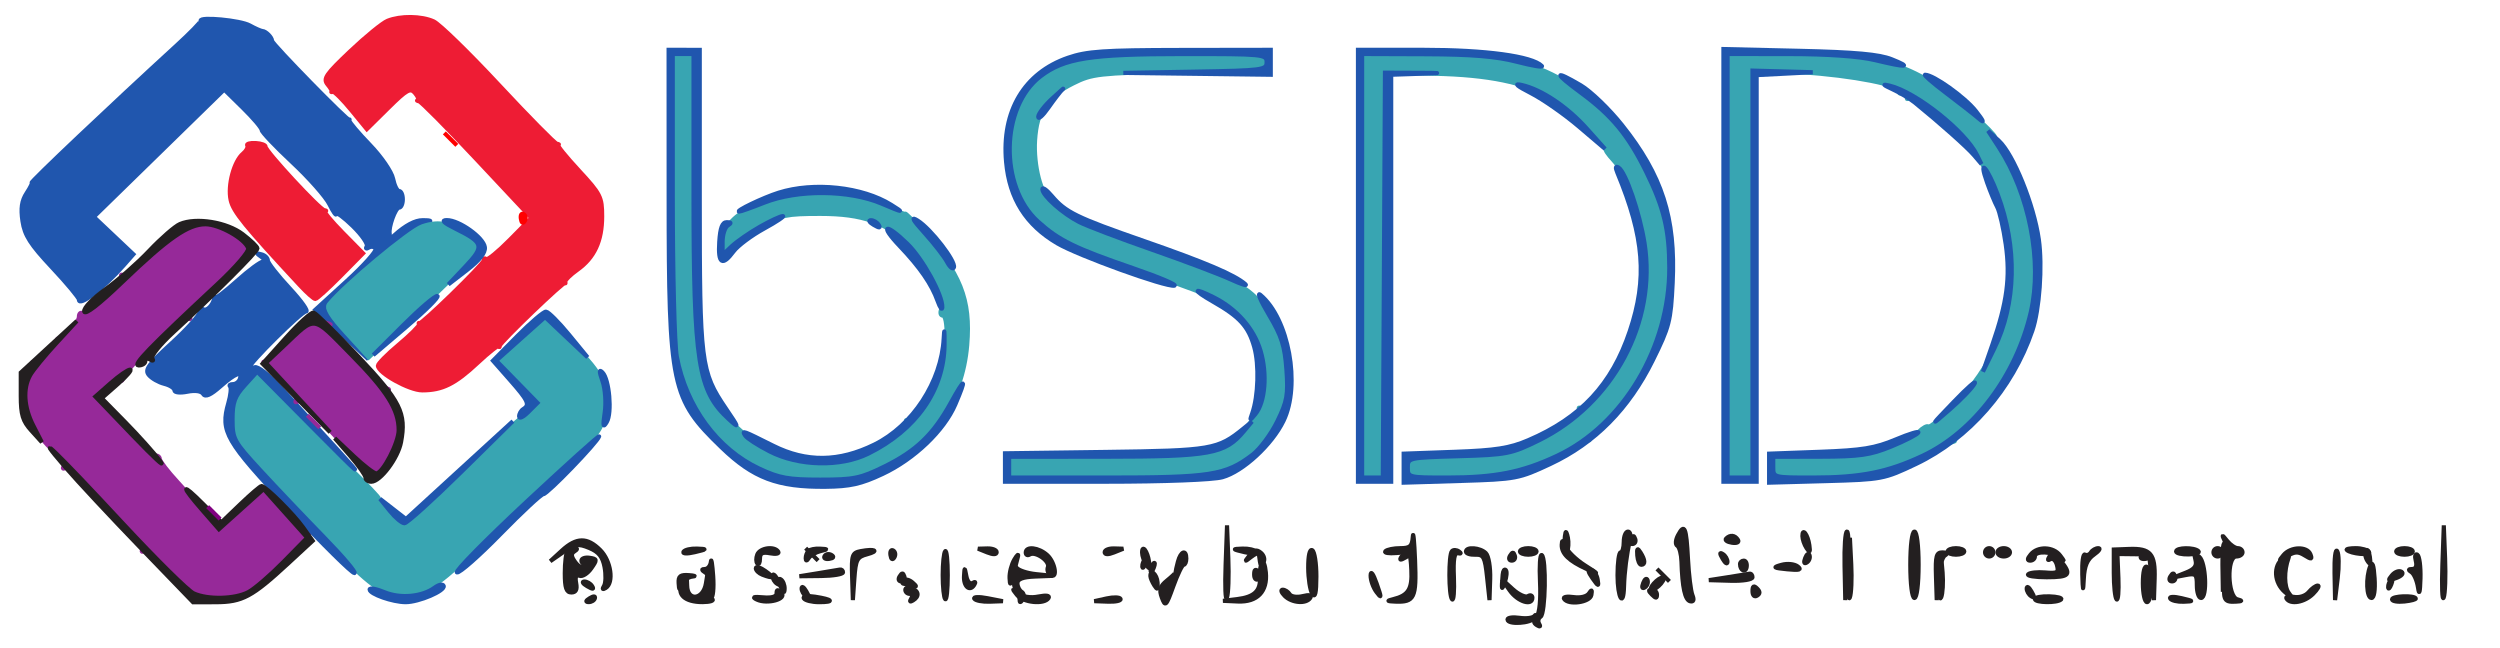 <?xml version="1.0" encoding="utf-8"?>
<!DOCTYPE svg PUBLIC "-//W3C//DTD SVG 20010904//EN" "http://www.w3.org/TR/2001/REC-SVG-20010904/DTD/svg10.dtd">
<svg version="1.0" xmlns="http://www.w3.org/2000/svg" width="602pt" height="156pt" viewBox="0 0 602 156" style="" preserveAspectRatio="xMidYMid meet">
<g fill="#2056AEFF" stroke="#2056AEFF">
<path d="M 48.316 5.000 C 48.400 5.275 45.776 7.964 42.484 10.976 C 26.660 25.458 7.088 44.000 7.626 44.000 C 7.857 44.000 7.310 45.124 6.409 46.498 C 5.215 48.321 4.945 50.147 5.411 53.252 C 5.926 56.687 7.297 58.839 12.524 64.411 C 16.086 68.208 19.000 71.704 19.000 72.180 C 19.000 73.980 24.936 69.417 29.815 63.866 L 32.130 61.233 27.364 56.730 L 22.598 52.227 30.549 44.464 C 34.922 40.194 41.986 33.298 46.246 29.138 L 53.991 21.575 58.496 25.996 C 60.973 28.427 63.000 30.815 63.000 31.303 C 63.000 31.790 66.312 35.282 70.359 39.062 C 74.407 42.842 78.447 47.412 79.337 49.217 C 80.226 51.023 80.965 52.071 80.977 51.547 C 80.990 51.023 82.781 52.334 84.959 54.460 C 87.136 56.586 88.641 58.771 88.304 59.317 C 87.967 59.863 88.179 60.007 88.776 59.638 C 89.373 59.269 90.120 59.386 90.437 59.898 C 90.753 60.409 87.620 63.922 83.475 67.704 L 75.939 74.580 82.323 80.540 L 88.708 86.500 83.347 80.336 L 77.987 74.171 87.545 65.336 C 92.802 60.476 98.768 55.724 100.802 54.776 C 104.355 53.120 104.392 53.051 101.753 53.026 C 99.976 53.009 97.592 54.278 95.003 56.616 C 92.801 58.605 91.000 59.779 91.000 59.223 C 91.000 58.668 91.679 57.953 92.509 57.635 C 93.339 57.316 93.941 56.706 93.845 56.278 C 93.509 54.769 95.228 50.000 96.108 50.000 C 96.599 50.000 97.000 49.100 97.000 48.000 C 97.000 46.900 96.606 46.000 96.125 46.000 C 95.644 46.000 94.983 44.663 94.656 43.029 C 94.326 41.382 91.839 37.751 89.078 34.887 C 86.337 32.043 84.127 29.443 84.166 29.108 C 84.205 28.774 84.184 28.656 84.118 28.846 C 83.933 29.388 65.532 10.582 65.515 9.833 C 65.496 8.982 64.037 7.511 63.167 7.465 C 62.800 7.445 61.434 6.838 60.131 6.116 C 57.887 4.871 47.993 3.937 48.316 5.000 "/></g>
<g fill="#962999FF" stroke="#962999FF">
<path d="M 49.333 54.056 C 44.792 54.662 39.282 58.051 34.038 63.461 C 32.193 65.365 30.235 66.645 29.687 66.307 C 29.139 65.968 28.987 66.171 29.350 66.757 C 30.127 68.014 21.162 76.218 19.878 75.425 C 19.395 75.126 19.000 75.514 19.000 76.286 C 19.000 77.659 15.423 81.500 14.145 81.500 C 13.790 81.500 13.591 81.774 13.703 82.108 C 13.814 82.443 12.577 83.989 10.953 85.545 C 9.329 87.101 7.963 87.952 7.917 87.437 C 7.824 86.391 7.321 88.644 6.400 94.237 C 5.661 98.721 8.473 104.845 13.034 108.682 C 14.668 110.057 15.710 111.661 15.348 112.246 C 14.987 112.831 15.159 113.020 15.733 112.665 C 16.688 112.075 30.338 126.295 30.625 128.179 C 30.694 128.630 30.806 128.705 30.875 128.345 C 30.944 127.985 31.889 128.495 32.976 129.479 C 34.063 130.462 34.669 131.727 34.322 132.288 C 33.975 132.850 34.146 133.028 34.702 132.684 C 35.258 132.341 37.179 133.884 38.972 136.114 C 43.372 141.590 47.590 143.992 52.816 143.996 C 57.994 144.001 60.287 142.923 65.298 138.132 C 67.387 136.134 69.300 134.613 69.548 134.750 C 69.797 134.888 69.956 134.733 69.902 134.407 C 69.849 134.080 71.058 132.505 72.590 130.907 C 75.047 128.342 75.113 127.550 72.846 127.850 C 71.844 127.982 69.878 125.313 69.495 123.300 C 69.307 122.310 69.119 121.922 69.077 122.437 C 69.034 122.952 67.719 122.147 66.153 120.647 L 63.306 117.919 58.030 122.663 L 52.753 127.407 49.795 123.954 C 48.167 122.054 44.968 118.475 42.685 116.000 C 40.402 113.525 38.506 111.050 38.472 110.500 C 38.437 109.950 37.910 109.598 37.299 109.719 C 36.688 109.839 33.237 106.639 29.630 102.609 L 23.072 95.281 25.532 92.970 C 26.885 91.699 28.331 90.998 28.746 91.413 C 29.161 91.827 29.500 91.771 29.500 91.287 C 29.500 89.475 43.973 75.865 45.135 76.584 C 45.839 77.019 46.043 76.878 45.644 76.233 C 45.276 75.638 47.651 72.832 50.950 69.962 C 54.235 67.105 57.650 63.657 58.540 62.299 C 60.038 60.012 60.030 59.690 58.423 57.915 C 57.470 56.862 56.872 55.948 57.095 55.885 C 57.557 55.753 56.098 55.378 54.250 55.152 C 53.563 55.069 53.113 54.663 53.250 54.250 C 53.388 53.838 51.625 53.750 49.333 54.056 "/></g>
<g fill="#EE1C34FF" stroke="#EE1C34FF">
<path d="M 93.321 5.005 C 92.122 5.488 88.084 8.780 84.347 12.320 C 78.397 17.957 77.720 18.958 78.899 20.378 C 79.639 21.270 80.077 22.053 79.872 22.118 C 79.668 22.184 79.814 22.191 80.197 22.136 C 80.581 22.080 82.567 24.076 84.612 26.571 L 88.329 31.107 93.499 26.001 C 98.029 21.528 98.828 21.088 99.957 22.448 C 100.665 23.302 100.965 24.056 100.622 24.125 C 100.280 24.194 100.392 24.306 100.871 24.375 C 101.350 24.444 107.640 30.796 114.848 38.491 L 127.955 52.482 122.786 57.716 C 119.943 60.595 117.366 62.699 117.059 62.392 C 116.751 62.085 116.500 62.215 116.500 62.682 C 116.500 63.559 101.092 78.549 100.882 77.877 C 100.816 77.670 100.806 77.805 100.857 78.177 C 100.909 78.550 98.712 80.729 95.976 83.020 C 93.239 85.312 91.000 87.578 91.000 88.057 C 91.000 89.800 98.538 94.000 101.667 94.000 C 106.513 94.000 109.565 92.487 115.028 87.377 C 117.762 84.819 120.056 83.013 120.125 83.363 C 120.194 83.713 120.306 83.656 120.375 83.235 C 120.519 82.354 135.939 67.552 136.118 68.123 C 136.184 68.330 136.192 68.187 136.137 67.805 C 136.082 67.423 137.385 66.150 139.033 64.976 C 143.133 62.057 145.000 58.030 145.000 52.107 C 145.000 47.430 144.645 46.731 139.392 41.057 C 136.308 37.726 134.058 34.944 134.392 34.875 C 134.727 34.806 134.603 34.694 134.118 34.625 C 133.632 34.556 127.320 28.154 120.090 20.398 C 112.860 12.642 105.811 5.779 104.425 5.148 C 101.495 3.813 96.440 3.748 93.321 5.005 "/></g>
<g fill="#38A5B2FF" stroke="#38A5B2FF">
<path d="M 125.365 81.612 L 119.500 86.849 124.432 91.894 C 129.280 96.852 129.333 96.974 127.522 98.976 C 126.508 100.096 125.561 100.894 125.417 100.750 C 125.273 100.606 119.173 106.229 111.861 113.244 C 104.549 120.260 98.073 126.000 97.470 126.000 C 96.867 126.000 95.081 124.650 93.500 123.000 C 91.919 121.350 90.883 120.000 91.198 120.000 C 91.513 120.000 88.224 116.548 83.889 112.330 C 79.554 108.111 76.268 104.399 76.587 104.080 C 76.906 103.761 76.782 103.500 76.312 103.500 C 75.841 103.500 72.431 100.350 68.733 96.500 L 62.010 89.500 59.005 92.766 C 56.514 95.473 56.000 96.874 56.000 100.956 C 56.000 106.415 56.611 107.194 80.068 131.639 C 95.769 148.001 98.353 147.926 116.482 130.589 C 123.072 124.287 128.697 119.363 128.982 119.648 C 129.267 119.933 129.500 119.742 129.500 119.222 C 129.500 118.703 132.949 115.056 137.165 111.119 C 143.496 105.207 144.947 103.271 145.500 100.002 C 146.648 93.207 145.292 90.134 137.992 82.992 L 131.229 76.375 125.365 81.612 "/></g>
<g fill="#38A5B2FF" stroke="#38A5B2FF">
<path d="M 416.000 64.000 L 416.000 115.000 419.000 115.000 L 422.000 115.000 422.000 65.853 L 422.000 16.706 433.750 17.407 C 445.959 18.135 458.367 20.597 457.434 22.107 C 457.138 22.585 457.668 22.681 458.612 22.319 C 459.868 21.836 460.109 22.015 459.510 22.985 C 458.964 23.867 459.077 24.070 459.848 23.594 C 461.347 22.668 469.039 28.205 472.728 32.867 C 489.166 53.640 488.377 79.745 470.777 97.373 C 467.552 100.604 464.670 103.004 464.373 102.707 C 464.076 102.410 463.022 102.978 462.031 103.969 C 458.139 107.861 449.603 110.000 437.962 110.000 L 427.000 110.000 427.000 112.500 C 427.000 114.990 427.037 115.000 436.451 115.000 C 448.108 115.000 454.598 113.700 463.000 109.681 C 466.575 107.971 469.838 106.499 470.250 106.411 C 470.663 106.322 470.862 106.194 470.693 106.125 C 470.525 106.056 472.732 103.579 475.598 100.619 C 481.305 94.728 486.992 83.923 489.022 75.119 C 491.662 63.668 489.093 48.774 482.535 37.500 C 481.256 35.300 480.274 33.249 480.354 32.942 C 480.434 32.636 478.179 30.323 475.342 27.804 C 461.437 15.455 454.101 13.020 430.750 13.008 L 416.000 13.000 416.000 64.000 "/></g>
<g fill="#38A5B2FF" stroke="#38A5B2FF">
<path d="M 328.000 64.000 L 328.000 115.000 330.490 115.000 L 332.981 115.000 333.240 66.250 L 333.500 17.500 345.377 17.756 C 358.394 18.036 367.175 19.843 373.463 23.536 C 377.277 25.777 388.184 36.000 386.760 36.000 C 386.395 36.000 387.186 37.177 388.519 38.615 C 391.586 41.925 394.654 50.072 395.996 58.476 C 397.353 66.969 395.894 76.552 392.034 84.500 C 388.621 91.529 382.296 99.301 380.761 98.353 C 380.165 97.984 379.979 98.157 380.342 98.744 C 381.189 100.115 372.102 105.924 365.587 108.176 C 361.995 109.418 357.341 109.944 349.750 109.967 L 339.000 110.000 339.000 112.621 L 339.000 115.241 351.750 114.589 C 363.480 113.989 371.924 113.268 369.500 113.074 C 368.950 113.030 371.650 111.407 375.500 109.468 C 379.350 107.529 382.613 105.955 382.750 105.971 C 382.888 105.987 382.862 106.000 382.693 106.000 C 382.525 106.000 384.708 103.604 387.545 100.675 C 399.067 88.779 404.593 69.091 400.925 53.000 C 398.997 44.537 392.970 33.868 386.520 27.500 C 374.923 16.050 365.820 13.038 342.750 13.015 L 328.000 13.000 328.000 64.000 "/></g>
<g fill="#38A5B2FF" stroke="#38A5B2FF">
<path d="M 258.720 14.493 C 249.300 17.084 244.357 23.142 243.299 33.393 C 242.487 41.257 245.028 48.889 249.932 53.320 C 255.222 58.098 257.454 59.161 275.467 65.473 C 283.968 68.452 291.954 71.418 293.212 72.064 C 304.285 77.753 307.957 92.238 300.823 102.085 C 295.564 109.346 292.904 109.953 266.250 109.978 L 243.000 110.000 243.000 112.500 L 243.000 115.000 266.374 115.000 C 291.578 115.000 295.100 114.449 301.604 109.489 C 303.386 108.129 306.064 104.524 307.555 101.478 C 309.935 96.612 310.204 95.098 309.769 89.011 C 309.371 83.449 308.596 80.941 305.843 76.301 C 301.714 69.341 298.179 67.327 277.456 60.129 C 269.732 57.446 261.602 54.327 259.389 53.199 C 255.555 51.243 252.053 48.141 253.378 47.875 C 253.720 47.806 253.483 47.694 252.851 47.625 C 250.816 47.404 248.840 39.795 249.245 33.737 C 249.719 26.632 251.939 23.334 258.437 20.079 C 262.974 17.806 264.549 17.629 284.135 17.195 C 303.670 16.762 305.000 16.614 305.000 14.866 C 305.000 13.102 303.870 13.005 284.250 13.089 C 270.460 13.149 261.897 13.620 258.720 14.493 "/></g>
<g fill="#38A5B2FF" stroke="#38A5B2FF">
<path d="M 162.000 46.864 C 162.000 65.488 162.439 83.044 162.976 85.876 C 165.266 97.951 172.756 108.119 182.845 112.849 C 187.651 115.102 189.852 115.500 197.500 115.500 C 205.135 115.500 207.353 115.100 212.120 112.865 C 224.349 107.131 231.780 96.492 232.899 83.115 C 233.822 72.073 231.326 65.800 221.818 55.272 C 219.718 52.947 218.000 51.235 218.000 51.467 C 218.000 51.699 215.413 50.686 212.250 49.216 C 207.393 46.958 205.180 46.551 198.000 46.595 C 184.191 46.679 174.000 51.668 174.000 58.344 C 174.000 61.247 174.043 61.271 176.000 59.500 C 177.100 58.505 178.053 57.872 178.118 58.095 C 178.184 58.318 178.204 58.223 178.163 57.885 C 178.123 57.546 180.432 55.971 183.295 54.385 C 187.951 51.804 189.450 51.500 197.500 51.500 C 207.737 51.500 213.360 53.514 219.072 59.225 C 222.814 62.968 227.453 72.376 226.623 74.540 C 226.315 75.343 226.499 76.000 227.031 76.000 C 228.287 76.000 228.272 84.482 227.007 89.035 C 225.593 94.124 220.219 102.253 218.834 101.398 C 218.143 100.970 217.964 101.133 218.383 101.810 C 219.328 103.340 209.641 109.559 204.025 111.028 C 195.051 113.375 185.152 110.285 177.167 102.645 C 167.793 93.675 167.000 89.284 167.000 46.316 L 167.000 13.000 164.500 13.000 L 162.000 13.000 162.000 46.864 "/></g>
<g fill="#2056AEFF" stroke="#2056AEFF">
<path d="M 63.000 61.909 C 63.838 62.501 63.996 62.976 63.358 62.985 C 62.730 62.993 59.918 65.067 57.108 67.593 C 54.299 70.119 51.944 71.919 51.875 71.593 C 51.806 71.267 51.687 71.338 51.610 71.750 C 51.285 73.485 49.795 74.991 48.931 74.457 C 48.419 74.141 48.011 74.471 48.025 75.191 C 48.038 75.911 45.021 79.267 41.319 82.650 C 35.661 87.820 34.787 89.039 35.835 90.302 C 36.521 91.128 38.189 92.081 39.541 92.421 C 40.893 92.760 42.000 93.468 42.000 93.994 C 42.000 94.530 43.363 94.677 45.101 94.330 C 47.025 93.945 48.479 94.156 48.930 94.886 C 49.433 95.700 50.713 95.133 53.078 93.047 C 56.702 89.854 58.438 89.186 57.750 91.250 C 57.521 91.938 56.771 92.500 56.083 92.500 C 55.396 92.500 55.088 92.755 55.400 93.066 C 55.711 93.378 55.524 95.174 54.983 97.059 C 53.008 103.944 54.307 106.192 69.741 122.604 C 77.704 131.072 84.723 138.000 85.339 138.000 C 85.955 138.000 82.617 134.063 77.922 129.250 C 73.227 124.438 66.374 117.229 62.693 113.231 C 56.310 106.299 56.000 105.732 56.000 100.997 C 56.000 96.897 56.516 95.463 58.961 92.766 L 61.921 89.500 76.211 103.921 C 86.701 114.508 88.086 115.705 81.419 108.421 C 76.424 102.964 70.158 96.119 67.494 93.210 C 64.768 90.232 62.072 88.142 61.326 88.429 C 60.597 88.708 60.000 88.767 60.000 88.558 C 60.000 87.491 72.610 75.000 73.686 75.000 C 74.378 75.000 72.594 72.475 69.722 69.390 C 66.850 66.304 64.500 63.304 64.500 62.723 C 64.500 62.142 63.825 61.482 63.000 61.257 C 61.667 60.893 61.667 60.966 63.000 61.909 "/></g>
<g fill="#EE1C34FF" stroke="#EE1C34FF">
<path d="M 59.527 35.043 C 59.775 35.445 59.331 36.310 58.540 36.967 C 56.333 38.798 54.764 44.648 55.536 48.166 C 56.157 50.992 58.930 54.404 72.261 68.750 C 73.922 70.538 75.571 72.000 75.925 72.000 C 76.279 72.000 79.012 69.526 81.998 66.502 L 87.428 61.003 82.502 56.002 C 79.792 53.251 77.896 50.944 78.288 50.875 C 78.679 50.806 78.603 50.694 78.119 50.625 C 76.970 50.462 63.880 36.326 63.961 35.335 C 63.995 34.918 62.909 34.518 61.549 34.445 C 60.188 34.372 59.278 34.641 59.527 35.043 "/></g>
<g fill="#962999FF" stroke="#962999FF">
<path d="M 69.399 82.266 C 66.250 85.145 63.568 87.340 63.440 87.144 C 63.313 86.948 65.167 88.710 67.561 91.060 C 69.955 93.409 71.638 95.776 71.302 96.320 C 70.966 96.864 71.162 97.018 71.737 96.663 C 72.312 96.307 74.431 97.925 76.446 100.258 C 78.461 102.591 81.773 106.184 83.805 108.243 C 85.837 110.301 87.163 112.045 86.750 112.118 C 86.338 112.191 86.413 112.306 86.917 112.375 C 87.421 112.444 88.171 112.838 88.583 113.250 C 90.143 114.810 91.702 113.875 93.816 110.114 C 96.366 105.576 96.558 102.272 94.551 97.468 C 93.754 95.561 93.304 93.944 93.551 93.875 C 93.798 93.806 93.663 93.673 93.250 93.580 C 92.338 93.372 78.000 79.189 78.000 78.494 C 78.000 78.222 78.338 78.053 78.750 78.118 C 80.543 78.401 79.292 77.812 77.313 77.442 C 75.744 77.148 73.509 78.510 69.399 82.266 "/></g>
<g fill="#38A5B2FF" stroke="#38A5B2FF">
<path d="M 101.700 54.492 C 98.678 55.531 83.002 68.613 79.240 73.235 C 78.482 74.167 79.600 76.023 83.493 80.288 L 88.775 86.076 96.521 78.788 C 100.781 74.780 106.978 68.837 110.292 65.582 L 116.317 59.665 113.409 57.344 C 108.958 53.793 105.900 53.048 101.700 54.492 "/></g>
<g fill="#2056AEFF" stroke="#2056AEFF">
<path d="M 327.000 64.000 L 327.000 116.000 331.000 116.000 L 335.000 116.000 335.000 67.000 L 335.000 18.000 341.500 17.779 C 347.746 17.567 347.717 17.558 340.750 17.529 L 333.500 17.500 333.240 66.250 L 332.981 115.000 330.490 115.000 L 328.000 115.000 328.000 64.000 L 328.000 13.000 343.250 13.058 C 354.451 13.100 360.299 13.584 365.274 14.882 C 369.000 15.853 371.700 16.301 371.274 15.876 C 368.912 13.519 357.751 12.000 342.790 12.000 L 327.000 12.000 327.000 64.000 "/></g>
<g fill="#2056AEFF" stroke="#2056AEFF">
<path d="M 161.015 47.250 C 161.034 93.296 161.610 96.029 173.757 107.756 C 181.389 115.125 187.235 117.334 198.799 117.216 C 204.717 117.156 207.311 116.575 212.500 114.147 C 220.137 110.573 227.346 103.691 230.042 97.401 C 232.862 90.824 232.423 90.666 228.934 97.000 C 224.757 104.583 220.613 108.569 213.021 112.309 C 207.187 115.182 205.645 115.500 197.521 115.500 C 189.850 115.500 187.654 115.103 182.845 112.849 C 172.756 108.119 165.266 97.951 162.976 85.876 C 162.439 83.044 162.000 65.488 162.000 46.864 L 162.000 13.000 164.500 13.000 L 167.000 13.000 167.000 46.316 C 167.000 87.539 168.033 94.148 175.547 101.000 C 178.055 103.286 177.992 103.062 174.811 98.379 C 168.754 89.463 168.500 87.426 168.500 47.752 L 168.500 12.004 164.750 12.002 L 161.000 12.000 161.015 47.250 "/></g>
<g fill="#2056AEFF" stroke="#2056AEFF">
<path d="M 380.700 22.358 C 388.181 27.865 392.062 32.576 396.434 41.458 C 400.671 50.067 401.947 55.384 401.964 64.500 C 401.998 83.561 390.857 102.247 375.000 109.725 C 366.552 113.708 360.052 115.000 348.451 115.000 C 339.145 115.000 339.000 114.963 339.000 112.603 C 339.000 110.223 339.087 110.203 351.273 109.853 C 362.882 109.519 363.924 109.314 370.523 106.070 C 388.494 97.236 399.040 77.531 395.996 58.476 C 394.835 51.209 391.464 41.405 389.765 40.355 C 389.014 39.891 388.915 40.285 389.455 41.586 C 395.926 57.169 396.701 67.079 392.441 79.770 C 388.147 92.562 380.667 100.591 368.000 106.004 C 363.525 107.917 360.217 108.437 350.250 108.798 L 338.000 109.241 338.000 112.734 L 338.000 116.227 351.750 115.809 C 365.083 115.403 365.736 115.280 373.301 111.737 C 384.065 106.695 392.196 98.473 397.984 86.775 C 401.995 78.671 402.336 77.346 402.779 68.143 C 403.536 52.418 400.270 42.244 390.554 30.067 C 387.481 26.216 383.022 21.925 380.645 20.532 C 374.075 16.682 374.100 17.499 380.700 22.358 "/></g>
<g fill="#2056AEFF" stroke="#2056AEFF">
<path d="M 415.000 63.905 L 415.000 116.000 419.000 116.000 L 423.000 116.000 423.000 67.046 L 423.000 18.091 429.750 17.742 L 436.500 17.392 429.250 17.196 L 422.000 17.000 422.000 66.000 L 422.000 115.000 419.000 115.000 L 416.000 115.000 416.000 64.000 L 416.000 13.000 430.750 13.016 C 440.149 13.026 447.677 13.557 451.500 14.480 C 459.206 16.341 460.526 16.269 455.500 14.262 C 452.526 13.074 446.820 12.555 433.250 12.237 L 415.000 11.809 415.000 63.905 "/></g>
<g fill="#2056AEFF" stroke="#2056AEFF">
<path d="M 481.330 35.504 C 488.669 46.763 491.819 62.986 489.022 75.119 C 485.498 90.404 475.350 103.901 463.000 109.725 C 454.552 113.708 448.052 115.000 436.451 115.000 C 427.037 115.000 427.000 114.990 427.000 112.500 L 427.000 110.000 438.250 109.976 C 447.850 109.956 450.369 109.595 455.429 107.515 C 458.690 106.174 461.615 104.676 461.929 104.184 C 462.243 103.693 459.800 104.427 456.500 105.816 C 451.508 107.916 448.441 108.416 438.250 108.791 L 426.000 109.241 426.000 112.734 L 426.000 116.227 439.750 115.847 C 453.207 115.474 453.668 115.387 461.353 111.733 C 474.147 105.652 484.579 93.702 489.400 79.605 C 491.116 74.587 491.860 64.069 490.952 57.659 C 489.763 49.273 484.841 37.120 481.326 33.892 L 478.721 31.500 481.330 35.504 "/></g>
<g fill="#2056AEFF" stroke="#2056AEFF">
<path d="M 257.183 13.902 C 246.621 17.550 241.156 26.752 242.268 39.016 C 243.068 47.847 247.040 54.156 254.597 58.601 C 259.608 61.548 280.765 69.196 282.792 68.792 C 283.598 68.631 279.138 66.740 272.879 64.589 C 258.785 59.746 254.975 57.876 249.947 53.333 C 240.595 44.884 240.944 25.721 250.584 18.368 C 256.300 14.008 262.574 13.025 284.750 13.012 C 304.257 13.000 305.000 13.073 305.000 14.976 C 305.000 16.857 304.164 16.967 287.750 17.252 L 270.500 17.550 288.250 17.775 L 306.000 18.000 306.000 15.000 L 306.000 12.000 284.250 12.033 C 265.800 12.060 261.693 12.344 257.183 13.902 "/></g>
<g fill="#2056AEFF" stroke="#2056AEFF">
<path d="M 305.576 75.860 C 308.610 80.954 309.360 83.305 309.768 89.001 C 310.204 95.099 309.936 96.610 307.555 101.478 C 306.064 104.524 303.386 108.129 301.604 109.489 C 295.100 114.449 291.578 115.000 266.374 115.000 L 243.000 115.000 243.000 112.500 L 243.000 110.000 266.250 109.978 C 291.520 109.954 294.955 109.325 299.500 103.891 L 301.500 101.500 299.500 103.129 C 293.216 108.249 291.858 108.482 266.250 108.828 L 242.000 109.156 242.000 112.578 L 242.000 116.000 266.250 115.994 C 280.393 115.991 292.107 115.543 294.355 114.919 C 299.297 113.546 306.290 107.099 309.075 101.346 C 313.271 92.678 310.328 76.667 303.498 70.998 C 302.608 70.260 303.543 72.448 305.576 75.860 "/></g>
<g fill="#231F20FF" stroke="#231F20FF">
<path d="M 15.724 112.500 C 18.567 115.800 26.655 124.469 33.697 131.765 L 46.500 145.030 52.000 145.011 C 58.347 144.990 60.679 143.739 69.400 135.681 L 75.300 130.230 72.982 126.974 C 70.686 123.750 63.980 117.079 62.983 117.027 C 62.698 117.012 60.406 118.973 57.890 121.384 L 53.316 125.767 48.908 121.352 C 43.535 115.969 43.480 116.871 48.810 122.971 L 52.715 127.441 58.101 122.599 L 63.487 117.757 68.727 123.616 L 73.967 129.475 68.234 135.313 C 65.080 138.524 61.285 141.793 59.800 142.576 C 56.574 144.277 50.043 144.432 46.655 142.889 C 45.313 142.277 37.628 134.684 29.576 126.015 C 13.975 109.217 7.203 102.610 15.724 112.500 "/></g>
<g fill="#231F20FF" stroke="#231F20FF">
<path d="M 43.325 53.949 C 42.128 54.461 38.824 57.334 35.981 60.333 C 33.138 63.332 28.381 67.522 25.410 69.643 C 22.350 71.827 20.122 74.151 20.271 75.000 C 20.440 75.960 23.766 73.396 29.518 67.872 C 40.505 57.318 45.282 54.000 49.492 54.000 C 52.806 54.000 59.019 57.505 59.773 59.801 C 60.008 60.516 56.722 64.341 52.471 68.301 C 36.013 83.631 31.779 88.000 33.379 88.000 C 34.271 88.000 35.000 87.523 35.000 86.941 C 35.000 86.359 35.520 86.203 36.155 86.595 C 36.819 87.006 37.039 86.873 36.674 86.281 C 36.324 85.716 38.617 82.887 41.769 79.995 C 51.452 71.109 62.000 60.595 62.000 59.829 C 62.000 59.429 60.406 57.886 58.458 56.400 C 54.619 53.472 47.234 52.276 43.325 53.949 "/></g>
<g fill="#231F20FF" stroke="#231F20FF">
<path d="M 68.865 81.305 L 63.230 87.577 71.365 95.836 L 79.500 104.096 71.763 95.743 L 64.026 87.391 68.263 83.390 C 76.227 75.870 74.988 75.715 84.582 85.440 C 93.173 94.147 96.000 98.639 96.000 103.582 C 96.000 106.587 92.160 114.000 90.604 114.000 C 90.038 114.000 87.556 112.088 85.087 109.750 L 80.598 105.500 84.299 109.753 C 86.335 112.092 88.000 114.454 88.000 115.003 C 88.000 115.551 88.635 116.000 89.411 116.000 C 91.590 116.000 95.846 110.336 96.572 106.471 C 97.888 99.454 96.489 96.658 86.220 85.777 C 80.885 80.125 76.066 75.395 75.510 75.266 C 74.955 75.138 71.964 77.855 68.865 81.305 "/></g>
<g fill="#2056AEFF" stroke="#2056AEFF">
<path d="M 227.240 81.500 C 226.701 91.881 219.756 102.518 210.561 107.045 C 202.032 111.244 194.199 111.336 186.189 107.331 C 178.712 103.594 178.608 103.556 179.432 104.889 C 179.822 105.521 182.472 107.236 185.321 108.700 C 192.338 112.308 202.393 112.538 209.076 109.245 C 220.617 103.558 227.360 93.925 227.447 83.001 C 227.476 79.426 227.383 78.750 227.240 81.500 "/></g>
<g fill="#2056AEFF" stroke="#2056AEFF">
<path d="M 126.716 120.891 C 116.935 130.014 109.427 137.642 110.033 137.844 C 110.638 138.046 115.359 133.889 120.523 128.606 C 125.688 123.323 130.331 119.000 130.842 119.000 C 131.797 119.000 143.855 106.513 144.269 105.096 C 144.396 104.661 136.497 111.769 126.716 120.891 "/></g>
<g fill="#2056AEFF" stroke="#2056AEFF">
<path d="M 251.005 45.563 C 250.998 47.093 255.928 51.483 259.916 53.497 C 261.794 54.446 269.669 57.435 277.416 60.138 C 285.162 62.842 293.674 66.054 296.331 67.277 C 298.988 68.500 300.563 68.992 299.831 68.371 C 297.175 66.118 290.204 63.159 275.500 58.043 C 259.127 52.347 256.617 51.117 253.255 47.150 C 252.020 45.692 251.008 44.978 251.005 45.563 "/></g>
<g fill="#2056AEFF" stroke="#2056AEFF">
<path d="M 478.468 43.909 C 479.242 46.104 480.350 48.786 480.930 49.869 C 481.510 50.953 482.432 54.995 482.979 58.853 C 484.102 66.772 483.295 72.824 479.759 83.000 L 477.500 89.500 480.199 84.000 C 485.537 73.122 485.841 59.526 481.031 46.769 C 478.594 40.305 476.289 37.734 478.468 43.909 "/></g>
<g fill="#2056AEFF" stroke="#2056AEFF">
<path d="M 124.571 80.928 L 118.704 86.857 122.852 91.569 C 127.199 96.508 127.643 97.485 126.000 98.500 C 125.450 98.840 125.000 99.641 125.000 100.281 C 125.000 100.921 125.998 100.447 127.217 99.227 L 129.435 97.010 124.467 91.929 L 119.500 86.849 125.378 81.600 L 131.256 76.352 136.378 81.198 L 141.500 86.045 137.000 80.564 C 134.525 77.549 132.036 75.064 131.469 75.041 C 130.901 75.019 127.797 77.668 124.571 80.928 "/></g>
<g fill="#2056AEFF" stroke="#2056AEFF">
<path d="M 110.629 113.194 L 97.759 124.975 94.629 122.544 L 91.500 120.113 93.878 123.056 C 95.187 124.675 96.769 126.000 97.394 126.000 C 98.019 126.000 104.149 120.468 111.016 113.706 L 123.500 101.413 110.629 113.194 "/></g>
<g fill="#2056AEFF" stroke="#2056AEFF">
<path d="M 187.500 46.395 C 183.755 47.576 176.895 50.872 178.000 50.959 C 178.275 50.981 180.975 50.017 184.000 48.817 C 192.071 45.616 204.458 45.713 212.303 49.040 C 217.611 51.290 217.807 51.313 214.596 49.309 C 207.653 44.975 195.982 43.720 187.500 46.395 "/></g>
<g fill="#2056AEFF" stroke="#2056AEFF">
<path d="M 292.000 72.586 C 298.539 76.310 300.628 78.598 302.018 83.564 C 303.214 87.837 302.988 95.377 301.539 99.500 C 300.874 101.395 300.914 101.406 302.312 99.705 C 304.671 96.833 305.219 90.089 303.550 84.473 C 301.959 79.124 297.821 74.393 292.300 71.612 C 287.246 69.066 287.033 69.758 292.000 72.586 "/></g>
<g fill="#231F20FF" stroke="#231F20FF">
<path d="M 11.750 83.510 L 5.000 89.724 5.000 95.306 C 5.000 99.882 5.458 101.394 7.541 103.694 L 10.083 106.500 8.041 102.515 C 5.751 98.044 5.474 93.568 7.285 90.327 C 7.953 89.132 10.750 85.711 13.500 82.725 L 18.500 77.296 11.750 83.510 "/></g>
<g fill="#2056AEFF" stroke="#2056AEFF">
<path d="M 455.735 21.507 C 457.514 22.324 459.940 23.782 461.127 24.747 C 467.095 29.595 473.695 35.467 475.317 37.369 L 477.134 39.500 476.098 37.374 C 473.285 31.600 461.354 22.123 455.000 20.614 C 453.177 20.181 453.376 20.423 455.735 21.507 "/></g>
<g fill="#231F20FF" stroke="#231F20FF">
<path d="M 136.667 132.667 C 136.300 133.033 136.000 135.433 136.000 138.000 C 136.000 141.592 136.365 142.667 137.585 142.667 C 138.687 142.667 139.039 141.984 138.741 140.425 C 138.455 138.931 138.726 138.341 139.552 138.658 C 140.234 138.920 141.504 138.118 142.375 136.875 C 143.854 134.764 143.828 134.597 141.978 134.314 C 140.890 134.148 140.000 134.460 140.000 135.006 C 140.000 135.553 140.522 135.888 141.160 135.750 C 141.949 135.580 141.928 135.772 141.094 136.350 C 140.314 136.890 139.375 136.528 138.519 135.356 C 137.512 133.979 137.465 133.325 138.335 132.772 C 139.096 132.288 139.124 132.025 138.417 132.015 C 137.821 132.007 137.033 132.300 136.667 132.667 "/></g>
<g fill="#231F20FF" stroke="#231F20FF">
<path d="M 26.644 92.250 L 22.955 95.500 32.068 105.000 C 37.080 110.225 39.997 112.925 38.550 111.000 C 37.104 109.075 33.350 104.886 30.210 101.692 L 24.500 95.884 28.417 92.442 C 30.571 90.549 31.883 89.000 31.333 89.000 C 30.783 89.000 28.673 90.463 26.644 92.250 "/></g>
<g fill="#2056AEFF" stroke="#2056AEFF">
<path d="M 368.691 22.455 C 371.547 23.921 376.722 27.537 380.191 30.491 L 386.500 35.861 382.081 30.927 C 377.370 25.666 371.222 21.554 366.433 20.460 C 364.439 20.005 365.162 20.644 368.691 22.455 "/></g>
<g fill="#2056AEFF" stroke="#2056AEFF">
<path d="M 216.636 59.250 C 221.520 64.371 224.351 68.475 225.778 72.500 C 226.363 74.150 226.873 74.825 226.911 74.000 C 227.045 71.090 222.202 62.293 218.471 58.669 C 213.216 53.565 211.680 54.052 216.636 59.250 "/></g>
<g fill="#2056AEFF" stroke="#2056AEFF">
<path d="M 109.689 55.075 C 116.496 58.444 116.707 59.260 112.051 64.183 L 107.968 68.500 112.492 65.000 C 115.529 62.651 116.932 60.854 116.758 59.534 C 116.451 57.193 110.574 53.000 107.602 53.001 C 106.136 53.001 106.768 53.629 109.689 55.075 "/></g>
<g fill="#231F20AE" stroke="#231F20AE">
<path d="M 340.204 129.250 C 340.033 131.555 339.542 132.000 337.167 132.000 C 335.608 132.000 334.005 132.329 333.603 132.730 C 333.201 133.132 334.391 133.330 336.246 133.170 C 339.582 132.883 339.623 132.929 339.848 137.286 C 340.084 141.845 339.126 143.385 335.500 144.276 C 333.852 144.682 333.939 144.786 336.000 144.869 C 340.602 145.054 341.113 143.984 340.747 134.914 C 340.560 130.286 340.315 127.738 340.204 129.250 "/></g>
<g fill="#231F20FF" stroke="#231F20FF">
<path d="M 460.000 136.000 C 460.000 140.667 460.417 144.000 461.000 144.000 C 461.583 144.000 462.000 140.667 462.000 136.000 C 462.000 131.333 461.583 128.000 461.000 128.000 C 460.417 128.000 460.000 131.333 460.000 136.000 "/></g>
<g fill="#231F20AE" stroke="#231F20AE">
<path d="M 509.000 137.995 C 509.000 141.115 509.304 143.970 509.674 144.341 C 510.045 144.712 510.242 142.403 510.112 139.209 L 509.875 133.403 513.687 133.451 L 517.500 133.500 518.087 139.000 L 518.674 144.500 518.837 139.372 C 519.029 133.345 517.868 131.991 512.676 132.186 L 509.000 132.324 509.000 137.995 "/></g>
<g fill="#231F20FF" stroke="#231F20FF">
<path d="M 404.078 128.854 C 403.454 130.020 403.377 131.115 403.897 131.437 C 404.394 131.743 404.844 133.458 404.898 135.247 C 405.086 141.478 405.750 144.502 406.993 144.791 C 407.826 144.984 408.007 144.481 407.535 143.291 C 407.144 142.306 406.665 138.413 406.470 134.641 C 406.072 126.950 405.647 125.922 404.078 128.854 "/></g>
<g fill="#2056AEFF" stroke="#2056AEFF">
<path d="M 183.000 54.586 C 180.525 55.996 177.488 58.094 176.250 59.249 L 174.000 61.349 174.000 58.233 C 174.000 56.520 174.563 54.754 175.250 54.309 C 176.189 53.701 176.127 53.500 175.000 53.500 C 173.920 53.500 173.415 54.830 173.195 58.250 C 172.856 63.536 173.918 64.233 176.667 60.529 C 177.675 59.170 180.975 56.703 184.000 55.047 C 187.025 53.391 189.050 52.033 188.500 52.030 C 187.950 52.027 185.475 53.177 183.000 54.586 "/></g>
<g fill="#2056AEFF" stroke="#2056AEFF">
<path d="M 97.157 78.239 L 89.879 85.500 98.051 78.537 C 102.545 74.707 105.820 71.440 105.328 71.276 C 104.837 71.112 101.160 74.246 97.157 78.239 "/></g>
<g fill="#2056AEFF" stroke="#2056AEFF">
<path d="M 104.698 141.468 C 101.651 143.714 96.407 144.197 92.553 142.586 C 90.599 141.770 89.000 141.485 89.000 141.953 C 89.000 143.043 94.576 145.000 97.681 145.000 C 100.873 145.000 107.262 142.268 106.838 141.084 C 106.652 140.564 105.691 140.736 104.698 141.468 "/></g>
<g fill="#2056AEFF" stroke="#2056AEFF">
<path d="M 468.640 22.420 C 471.863 24.851 475.456 27.664 476.624 28.670 C 477.945 29.808 477.633 29.082 475.800 26.749 C 473.178 23.412 465.602 18.000 463.552 18.000 C 463.127 18.000 465.417 19.989 468.640 22.420 "/></g>
<g fill="#231F20FF" stroke="#231F20FF">
<path d="M 528.666 134.830 C 529.044 136.275 528.445 137.063 526.337 137.894 L 523.500 139.012 526.250 138.487 C 528.759 138.008 529.000 138.227 529.000 140.981 C 529.000 142.641 529.450 144.000 530.000 144.000 C 531.563 144.000 531.199 135.410 529.579 134.065 C 528.418 133.102 528.251 133.243 528.666 134.830 "/></g>
<g fill="#231F20AE" stroke="#231F20AE">
<path d="M 535.819 130.500 C 536.338 131.617 536.418 134.927 536.000 138.000 C 535.130 144.383 535.351 145.041 538.309 144.884 C 540.001 144.794 540.101 144.664 538.750 144.311 C 536.386 143.693 536.151 134.000 538.500 134.000 C 539.325 134.000 540.000 133.550 540.000 133.000 C 540.000 132.450 539.487 132.000 538.860 132.000 C 538.233 132.000 537.084 131.213 536.305 130.250 C 534.995 128.630 534.959 128.648 535.819 130.500 "/></g>
<g fill="#231F20FF" stroke="#231F20FF">
<path d="M 283.645 135.250 C 283.321 136.488 283.064 137.637 283.072 137.804 C 283.081 137.971 282.142 138.874 280.986 139.810 C 279.313 141.165 279.067 142.006 279.779 143.931 C 280.612 146.182 280.802 145.992 282.534 141.175 C 283.558 138.329 284.681 136.000 285.031 136.000 C 285.381 136.000 285.667 135.325 285.667 134.500 C 285.667 132.210 284.308 132.714 283.645 135.250 "/></g>
<g fill="#231F20FF" stroke="#231F20FF">
<path d="M 391.000 130.500 C 391.000 131.875 390.663 133.001 390.250 133.003 C 389.838 133.005 389.500 135.480 389.500 138.503 C 389.500 143.974 390.938 146.491 391.069 141.250 C 391.156 137.785 391.746 133.166 392.475 130.250 C 392.785 129.013 392.580 128.000 392.019 128.000 C 391.459 128.000 391.000 129.125 391.000 130.500 "/></g>
<g fill="#231F20AE" stroke="#231F20AE">
<path d="M 135.306 132.573 L 132.500 135.146 135.692 132.928 C 138.524 130.960 139.227 130.851 141.918 131.966 C 144.171 132.899 145.111 134.077 145.575 136.546 C 145.918 138.374 145.859 140.419 145.445 141.090 C 144.963 141.868 145.108 142.051 145.845 141.595 C 147.899 140.327 147.149 135.059 144.545 132.455 C 141.407 129.316 138.821 129.349 135.306 132.573 "/></g>
<g fill="#2056AEFF" stroke="#2056AEFF">
<path d="M 222.638 56.129 C 224.913 58.650 227.351 61.788 228.055 63.103 C 228.759 64.418 229.503 64.992 229.708 64.377 C 230.198 62.907 224.185 55.138 221.000 53.127 C 219.238 52.014 219.722 52.900 222.638 56.129 "/></g>
<g fill="#231F20FF" stroke="#231F20FF">
<path d="M 315.015 136.691 C 315.024 139.336 315.467 142.175 316.000 143.000 C 316.689 144.066 316.974 142.852 316.985 138.809 C 316.993 135.679 316.550 132.840 316.000 132.500 C 315.386 132.120 315.006 133.736 315.015 136.691 "/></g>
<g fill="#231F20AE" stroke="#231F20AE">
<path d="M 303.862 135.500 C 303.512 136.050 303.296 137.625 303.382 139.000 C 303.590 142.281 302.050 143.759 297.896 144.266 L 294.500 144.680 298.095 144.840 C 302.750 145.047 305.260 142.436 304.820 137.844 C 304.644 136.005 304.213 134.950 303.862 135.500 "/></g>
<g fill="#231F20FF" stroke="#231F20FF">
<path d="M 493.505 133.992 C 492.997 134.815 493.082 135.068 493.732 134.666 C 494.304 134.312 495.015 134.949 495.311 136.081 C 495.785 137.896 495.449 138.106 492.478 137.850 C 490.624 137.690 488.783 137.884 488.387 138.280 C 487.991 138.676 489.992 139.000 492.833 139.000 C 498.457 139.000 498.952 138.397 496.159 134.948 C 494.742 133.198 494.132 132.978 493.505 133.992 "/></g>
<g fill="#231F20AE" stroke="#231F20AE">
<path d="M 169.983 140.500 C 169.349 144.435 165.520 144.859 165.463 141.000 C 165.429 138.673 165.350 138.634 164.322 140.431 C 162.811 143.074 164.870 145.005 169.179 144.985 C 171.005 144.976 172.050 144.639 171.500 144.235 C 170.950 143.831 170.493 142.150 170.483 140.500 L 170.467 137.500 169.983 140.500 "/></g>
<g fill="#231F20FF" stroke="#231F20FF">
<path d="M 549.750 134.463 C 547.319 136.209 547.563 140.317 550.233 142.595 C 551.858 143.981 552.113 144.043 551.169 142.821 C 550.004 141.312 549.965 137.436 551.084 134.353 C 551.369 133.568 550.948 133.603 549.750 134.463 "/></g>
<g fill="#231F20FF" stroke="#231F20FF">
<path d="M 370.834 140.139 C 371.035 144.337 370.719 147.634 370.035 148.457 C 369.188 149.479 369.205 150.009 370.106 150.565 C 370.841 151.020 371.048 150.887 370.638 150.224 C 370.269 149.627 370.425 148.856 370.984 148.510 C 372.147 147.791 372.388 134.359 371.250 133.651 C 370.838 133.394 370.650 136.314 370.834 140.139 "/></g>
<g fill="#231F20FF" stroke="#231F20FF">
<path d="M 295.128 136.000 C 294.940 141.225 295.080 144.785 295.438 143.912 C 295.797 143.038 295.950 138.763 295.779 134.412 L 295.468 126.500 295.128 136.000 "/></g>
<g fill="#231F20AE" stroke="#231F20AE">
<path d="M 588.128 136.000 C 587.940 141.225 588.080 144.785 588.438 143.912 C 588.797 143.038 588.950 138.763 588.779 134.412 L 588.468 126.500 588.128 136.000 "/></g>
<g fill="#231F20FF" stroke="#231F20FF">
<path d="M 516.000 140.441 C 516.000 142.948 516.450 145.000 517.000 145.000 C 517.550 145.000 518.000 143.227 518.000 141.059 C 518.000 138.891 517.550 136.840 517.000 136.500 C 516.389 136.122 516.000 137.656 516.000 140.441 "/></g>
<g fill="#231F20FF" stroke="#231F20FF">
<path d="M 244.015 138.583 C 244.007 140.279 244.338 142.004 244.750 142.417 C 245.163 142.829 245.507 143.692 245.515 144.333 C 245.527 145.210 245.717 145.206 246.282 144.319 C 246.695 143.670 246.575 142.856 246.016 142.510 C 245.457 142.165 245.000 141.234 245.000 140.441 C 245.000 139.439 246.294 138.949 249.250 138.832 L 253.500 138.664 249.513 138.257 C 247.320 138.034 245.190 137.322 244.778 136.676 C 244.354 136.009 244.024 136.835 244.015 138.583 "/></g>
<g fill="#231F20FF" stroke="#231F20FF">
<path d="M 444.169 136.250 L 444.338 144.500 444.919 136.248 C 445.239 131.709 445.163 127.997 444.750 127.998 C 444.338 127.999 444.076 131.713 444.169 136.250 "/></g>
<g fill="#231F20AE" stroke="#231F20AE">
<path d="M 570.750 136.332 C 569.642 139.037 569.839 144.000 571.055 144.000 C 571.689 144.000 571.988 142.107 571.805 139.250 C 571.594 135.970 571.268 135.067 570.750 136.332 "/></g>
<g fill="#231F20AE" stroke="#231F20AE">
<path d="M 353.000 132.829 C 353.000 133.286 354.013 133.623 355.250 133.579 C 357.253 133.509 357.564 134.104 358.087 139.000 L 358.674 144.500 358.837 139.450 C 358.928 136.638 358.468 133.868 357.800 133.200 C 356.438 131.838 353.000 131.572 353.000 132.829 "/></g>
<g fill="#231F20AE" stroke="#231F20AE">
<path d="M 207.250 132.713 C 205.203 133.101 205.017 133.652 205.185 138.820 L 205.370 144.500 205.734 139.346 C 206.060 134.723 206.376 134.118 208.799 133.473 C 211.870 132.655 210.668 132.066 207.250 132.713 "/></g>
<g fill="#2056AEFF" stroke="#2056AEFF">
<path d="M 145.091 91.832 C 145.723 93.644 145.960 96.997 145.620 99.309 C 145.127 102.659 145.227 103.125 146.118 101.630 C 147.430 99.431 146.730 91.330 145.086 89.686 C 144.236 88.836 144.237 89.381 145.091 91.832 "/></g>
<g fill="#231F20AE" stroke="#231F20AE">
<path d="M 247.000 133.059 C 247.000 133.641 247.432 133.851 247.959 133.525 C 249.348 132.667 252.885 135.135 252.332 136.577 C 252.074 137.248 252.344 138.095 252.932 138.458 C 254.772 139.595 254.109 135.409 252.171 133.655 C 250.120 131.799 247.000 131.439 247.000 133.059 "/></g>
<g fill="#231F20AE" stroke="#231F20AE">
<path d="M 445.113 137.500 C 444.923 141.900 445.068 144.778 445.435 143.895 C 445.803 143.012 445.958 139.412 445.781 135.895 L 445.458 129.500 445.113 137.500 "/></g>
<g fill="#2056AEFF" stroke="#2056AEFF">
<path d="M 470.485 96.734 C 464.726 102.733 464.689 102.804 469.507 98.610 C 472.261 96.213 474.954 93.408 475.492 92.376 C 476.031 91.344 473.777 93.305 470.485 96.734 "/></g>
<g fill="#231F20FF" stroke="#231F20FF">
<path d="M 535.164 136.000 L 535.267 142.500 535.995 137.500 C 536.395 134.750 536.349 131.825 535.892 131.000 C 535.389 130.092 535.102 132.065 535.164 136.000 "/></g>
<g fill="#231F20AE" stroke="#231F20AE">
<path d="M 503.490 133.016 C 503.144 133.575 502.500 133.809 502.057 133.535 C 501.614 133.262 501.325 135.392 501.413 138.269 C 501.543 142.491 501.616 142.691 501.787 139.307 C 501.942 136.261 502.608 134.687 504.223 133.557 C 505.445 132.701 505.921 132.000 505.282 132.000 C 504.642 132.000 503.835 132.457 503.490 133.016 "/></g>
<g fill="#231F20AE" stroke="#231F20AE">
<path d="M 349.639 132.694 C 348.787 133.547 348.817 143.483 349.674 144.341 C 350.045 144.712 350.238 142.301 350.103 138.984 C 349.925 134.624 350.198 133.028 351.089 133.226 C 351.844 133.394 351.926 133.220 351.300 132.777 C 350.738 132.380 349.991 132.342 349.639 132.694 "/></g>
<g fill="#231F20FF" stroke="#231F20FF">
<path d="M 171.185 135.250 C 171.083 136.213 170.438 137.007 169.750 137.015 C 168.851 137.026 168.889 137.277 169.887 137.909 C 170.738 138.448 171.081 139.794 170.776 141.394 C 170.502 142.827 170.688 144.000 171.191 144.000 C 171.693 144.000 171.939 141.638 171.737 138.750 C 171.535 135.863 171.287 134.288 171.185 135.250 "/></g>
<g fill="#231F20FF" stroke="#231F20FF">
<path d="M 581.710 134.999 C 582.044 136.276 581.739 137.006 580.867 137.015 C 579.897 137.026 579.837 137.245 580.660 137.769 C 581.298 138.174 582.018 139.855 582.260 141.503 C 582.548 143.465 582.752 142.707 582.850 139.309 C 582.933 136.454 582.592 133.866 582.093 133.558 C 581.595 133.249 581.422 133.898 581.710 134.999 "/></g>
<g fill="#231F20FF" stroke="#231F20FF">
<path d="M 466.180 138.750 L 466.360 144.500 466.744 139.519 C 466.956 136.780 467.662 134.199 468.314 133.785 C 469.107 133.280 468.920 133.026 467.750 133.015 C 466.264 133.002 466.027 133.867 466.180 138.750 "/></g>
<g fill="#231F20AE" stroke="#231F20AE">
<path d="M 562.156 138.000 L 562.282 144.500 562.923 139.206 C 563.275 136.294 563.219 133.369 562.797 132.706 C 562.376 132.043 562.087 134.425 562.156 138.000 "/></g>
<g fill="#231F20AE" stroke="#231F20AE">
<path d="M 227.611 132.722 C 227.275 133.058 227.000 135.658 227.000 138.500 C 227.000 141.342 227.275 143.942 227.611 144.278 C 227.947 144.614 228.222 142.014 228.222 138.500 C 228.222 134.986 227.947 132.386 227.611 132.722 "/></g>
<g fill="#231F20FF" stroke="#231F20FF">
<path d="M 416.000 139.000 L 411.500 139.700 416.750 139.850 C 419.683 139.934 422.000 139.559 422.000 139.000 C 422.000 138.450 421.663 138.068 421.250 138.150 C 420.838 138.233 418.475 138.615 416.000 139.000 "/></g>
<g fill="#231F20FF" stroke="#231F20FF">
<path d="M 376.063 131.179 C 375.983 133.306 377.820 135.097 382.037 137.000 C 385.186 138.421 385.163 138.374 381.592 136.099 C 379.520 134.779 377.442 132.754 376.975 131.599 C 376.328 129.998 376.112 129.898 376.063 131.179 "/></g>
<g fill="#2056AEFF" stroke="#2056AEFF">
<path d="M 253.447 23.650 C 251.551 25.383 250.000 27.399 250.000 28.132 C 250.000 28.865 251.094 27.897 252.432 25.982 C 253.769 24.067 255.321 22.050 255.879 21.500 C 256.437 20.950 255.343 21.918 253.447 23.650 "/></g>
<g fill="#231F20FF" stroke="#231F20FF">
<path d="M 197.000 138.030 L 192.500 138.760 197.750 138.701 C 200.638 138.669 203.000 138.273 203.000 137.821 C 203.000 137.370 202.663 137.068 202.250 137.150 C 201.838 137.233 199.475 137.629 197.000 138.030 "/></g>
<g fill="#231F20AE" stroke="#231F20AE">
<path d="M 467.083 139.500 C 466.891 142.800 467.046 144.764 467.430 143.864 C 467.813 142.965 467.970 140.265 467.780 137.864 C 467.468 133.927 467.400 134.087 467.083 139.500 "/></g>
<g fill="#231F20AE" stroke="#231F20AE">
<path d="M 309.357 143.500 C 311.084 145.227 314.581 145.487 315.525 143.960 C 315.938 143.291 315.285 143.141 313.693 143.541 C 312.317 143.886 310.922 143.682 310.550 143.081 C 310.183 142.486 309.426 142.000 308.870 142.000 C 308.313 142.000 308.532 142.675 309.357 143.500 "/></g>
<g fill="#231F20AE" stroke="#231F20AE">
<path d="M 244.872 143.250 C 246.344 145.126 251.485 145.642 252.491 144.015 C 252.868 143.404 251.942 143.262 250.052 143.640 C 248.140 144.022 246.352 143.737 245.252 142.875 C 243.664 141.628 243.628 141.663 244.872 143.250 "/></g>
<g fill="#231F20AE" stroke="#231F20AE">
<path d="M 187.000 142.864 C 187.000 143.683 185.856 144.025 183.750 143.837 C 181.424 143.629 180.998 143.783 182.252 144.381 C 184.780 145.585 189.637 144.237 188.145 142.745 C 187.285 141.885 187.000 141.915 187.000 142.864 "/></g>
<g fill="#231F20AE" stroke="#231F20AE">
<path d="M 555.933 142.580 C 555.176 143.493 553.657 143.976 552.341 143.725 C 551.087 143.485 550.298 143.674 550.589 144.144 C 551.529 145.664 554.946 145.054 557.000 143.000 C 558.100 141.900 558.605 141.000 558.122 141.000 C 557.640 141.000 556.655 141.711 555.933 142.580 "/></g>
<g fill="#231F20AE" stroke="#231F20AE">
<path d="M 489.000 133.500 C 488.140 134.536 488.102 135.000 488.878 135.000 C 489.495 135.000 490.000 134.550 490.000 134.000 C 490.000 132.579 494.330 132.759 496.002 134.250 C 497.194 135.313 497.206 135.239 496.079 133.750 C 494.456 131.605 490.683 131.472 489.000 133.500 "/></g>
<g fill="#231F20AE" stroke="#231F20AE">
<path d="M 369.460 148.346 C 369.077 148.811 367.466 149.002 365.882 148.769 C 364.297 148.537 363.000 148.718 363.000 149.173 C 363.000 150.501 368.806 150.124 369.513 148.750 C 369.867 148.063 369.843 147.881 369.460 148.346 "/></g>
<g fill="#231F20AE" stroke="#231F20AE">
<path d="M 382.632 142.868 C 382.123 143.643 380.590 144.020 378.934 143.777 C 377.379 143.549 376.333 143.730 376.612 144.181 C 377.614 145.802 382.900 145.073 383.206 143.272 C 383.425 141.983 383.280 141.880 382.632 142.868 "/></g>
<g fill="#231F20AE" stroke="#231F20AE">
<path d="M 363.580 142.219 C 365.468 144.892 369.000 146.015 369.000 143.941 C 369.000 143.359 368.517 143.181 367.926 143.546 C 367.335 143.911 365.684 143.150 364.256 141.855 L 361.661 139.500 363.580 142.219 "/></g>
<g fill="#231F20AE" stroke="#231F20AE">
<path d="M 549.872 133.661 C 548.616 135.181 548.691 135.203 550.750 133.920 C 552.555 132.796 553.388 132.761 554.963 133.745 C 556.605 134.770 556.833 134.728 556.356 133.485 C 555.590 131.490 551.577 131.598 549.872 133.661 "/></g>
<g fill="#231F20FF" stroke="#231F20FF">
<path d="M 429.000 136.009 C 426.791 136.619 426.953 136.745 430.388 137.087 C 433.308 137.377 433.930 137.205 432.888 136.396 C 432.120 135.799 430.383 135.626 429.000 136.009 "/></g>
<g fill="#231F20AE" stroke="#231F20AE">
<path d="M 576.000 144.325 C 576.000 144.779 577.339 145.010 578.975 144.839 C 580.612 144.667 581.849 144.332 581.725 144.095 C 581.302 143.284 576.000 143.498 576.000 144.325 "/></g>
<g fill="#231F20AE" stroke="#231F20AE">
<path d="M 489.999 144.250 C 490.000 145.168 495.413 145.254 496.317 144.350 C 496.674 143.992 495.399 143.655 493.483 143.600 C 491.567 143.545 489.999 143.838 489.999 144.250 "/></g>
<g fill="#231F20AE" stroke="#231F20AE">
<path d="M 193.553 144.086 C 193.864 144.589 195.516 145.000 197.226 145.000 C 201.065 145.000 200.587 144.357 196.244 143.680 C 194.404 143.393 193.234 143.570 193.553 144.086 "/></g>
<g fill="#231F20AE" stroke="#231F20AE">
<path d="M 244.250 134.735 C 243.563 135.908 243.046 137.911 243.102 139.184 C 243.188 141.120 243.330 141.008 243.970 138.500 C 244.392 136.850 244.908 134.848 245.118 134.050 C 245.328 133.253 244.938 133.561 244.250 134.735 "/></g>
<g fill="#231F20AE" stroke="#231F20AE">
<path d="M 524.000 132.790 C 524.000 133.224 525.373 133.547 527.050 133.507 C 528.728 133.467 529.778 133.111 529.383 132.717 C 528.410 131.744 524.000 131.804 524.000 132.790 "/></g>
<g fill="#231F20AE" stroke="#231F20AE">
<path d="M 182.345 133.543 C 182.019 134.392 182.034 135.367 182.376 135.710 C 182.719 136.053 183.000 135.531 183.000 134.550 C 183.000 133.193 183.590 132.880 185.470 133.239 C 186.828 133.499 187.702 133.326 187.411 132.856 C 186.524 131.421 182.975 131.902 182.345 133.543 "/></g>
<g fill="#231F20FF" stroke="#231F20FF">
<path d="M 163.413 140.401 C 163.522 142.226 163.629 142.272 164.238 140.750 C 164.622 139.788 165.739 138.930 166.719 138.843 C 167.698 138.757 167.327 138.600 165.894 138.495 C 163.819 138.341 163.313 138.730 163.413 140.401 "/></g>
<g fill="#231F20AE" stroke="#231F20AE">
<path d="M 266.500 144.099 L 263.500 144.763 266.833 144.882 C 268.667 144.947 270.017 144.648 269.833 144.218 C 269.650 143.788 268.150 143.734 266.500 144.099 "/></g>
<g fill="#231F20AE" stroke="#231F20AE">
<path d="M 234.602 144.164 C 234.886 144.624 236.554 144.948 238.309 144.885 L 241.500 144.770 237.793 144.049 C 235.753 143.653 234.318 143.705 234.602 144.164 "/></g>
<g fill="#231F20AE" stroke="#231F20AE">
<path d="M 330.044 138.559 C 330.020 139.691 330.651 141.491 331.448 142.559 C 332.716 144.259 332.721 144.004 331.491 140.500 C 330.654 138.114 330.070 137.331 330.044 138.559 "/></g>
<g fill="#231F20AE" stroke="#231F20AE">
<path d="M 565.106 132.439 C 566.039 133.372 571.016 133.835 570.461 132.937 C 570.143 132.422 568.709 132.000 567.274 132.000 C 565.840 132.000 564.864 132.198 565.106 132.439 "/></g>
<g fill="#231F20FF" stroke="#231F20FF">
<path d="M 232.136 138.691 C 231.979 141.219 233.520 142.585 234.585 140.862 C 235.020 140.158 234.877 139.958 234.226 140.360 C 233.601 140.746 232.959 140.071 232.708 138.765 C 232.276 136.517 232.271 136.516 232.136 138.691 "/></g>
<g fill="#231F20FF" stroke="#231F20FF">
<path d="M 300.883 133.738 C 299.627 135.338 299.661 135.374 301.250 134.128 C 302.213 133.373 303.056 133.035 303.125 133.378 C 303.194 133.720 303.313 134.563 303.390 135.250 C 303.491 136.151 303.733 136.183 304.254 135.363 C 304.652 134.738 304.368 133.720 303.622 133.101 C 302.587 132.242 301.938 132.393 300.883 133.738 "/></g>
<g fill="#231F20AE" stroke="#231F20AE">
<path d="M 522.581 144.131 C 522.876 144.609 524.329 144.954 525.809 144.898 C 528.343 144.801 528.312 144.751 525.272 144.028 C 523.479 143.602 522.282 143.648 522.581 144.131 "/></g>
<g fill="#231F20AE" stroke="#231F20AE">
<path d="M 218.000 142.031 C 218.000 142.564 218.477 143.000 219.059 143.000 C 219.641 143.000 219.797 143.520 219.405 144.155 C 218.962 144.870 219.130 145.038 219.845 144.595 C 221.440 143.610 221.290 142.325 219.500 141.638 C 218.675 141.322 218.000 141.499 218.000 142.031 "/></g>
<g fill="#231F20AE" stroke="#231F20AE">
<path d="M 577.000 132.786 C 577.000 133.218 577.900 133.571 579.000 133.571 C 580.100 133.571 581.000 133.218 581.000 132.786 C 581.000 132.354 580.100 132.000 579.000 132.000 C 577.900 132.000 577.000 132.354 577.000 132.786 "/></g>
<g fill="#231F20AE" stroke="#231F20AE">
<path d="M 481.000 133.000 C 481.000 133.550 481.675 134.000 482.500 134.000 C 483.325 134.000 484.000 133.550 484.000 133.000 C 484.000 132.450 483.325 132.000 482.500 132.000 C 481.675 132.000 481.000 132.450 481.000 133.000 "/></g>
<g fill="#231F20AE" stroke="#231F20AE">
<path d="M 469.000 132.786 C 469.000 133.218 469.900 133.571 471.000 133.571 C 472.100 133.571 473.000 133.218 473.000 132.786 C 473.000 132.354 472.100 132.000 471.000 132.000 C 469.900 132.000 469.000 132.354 469.000 132.786 "/></g>
<g fill="#231F20AE" stroke="#231F20AE">
<path d="M 366.000 132.786 C 366.000 133.218 366.900 133.571 368.000 133.571 C 369.100 133.571 370.000 133.218 370.000 132.786 C 370.000 132.354 369.100 132.000 368.000 132.000 C 366.900 132.000 366.000 132.354 366.000 132.786 "/></g>
<g fill="#231F20AE" stroke="#231F20AE">
<path d="M 299.728 132.972 C 301.521 133.398 302.718 133.352 302.419 132.869 C 302.124 132.391 300.671 132.046 299.191 132.102 C 296.657 132.199 296.688 132.249 299.728 132.972 "/></g>
<g fill="#231F20AE" stroke="#231F20AE">
<path d="M 275.015 133.083 C 275.024 133.863 275.475 135.175 276.018 136.000 C 276.802 137.190 276.942 137.041 276.695 135.276 C 276.338 132.718 274.992 130.961 275.015 133.083 "/></g>
<g fill="#231F20AE" stroke="#231F20AE">
<path d="M 194.667 132.667 C 194.300 133.033 194.007 133.821 194.015 134.417 C 194.026 135.150 194.268 135.133 194.765 134.366 C 195.169 133.742 196.400 133.007 197.500 132.732 C 199.435 132.248 199.432 132.228 197.417 132.116 C 196.271 132.052 195.033 132.300 194.667 132.667 "/></g>
<g fill="#231F20AE" stroke="#231F20AE">
<path d="M 164.581 132.869 C 164.282 133.352 165.479 133.398 167.272 132.972 C 170.312 132.249 170.343 132.199 167.809 132.102 C 166.329 132.046 164.876 132.391 164.581 132.869 "/></g>
<g fill="#231F20AE" stroke="#231F20AE">
<path d="M 434.015 129.083 C 434.024 129.863 434.475 131.175 435.018 132.000 C 435.802 133.190 435.942 133.041 435.695 131.276 C 435.338 128.718 433.992 126.961 434.015 129.083 "/></g>
<g fill="#231F20AE" stroke="#231F20AE">
<path d="M 376.977 128.250 C 376.490 130.317 376.797 134.326 377.341 133.000 C 377.679 132.175 377.775 130.600 377.554 129.500 C 377.334 128.400 377.074 127.838 376.977 128.250 "/></g>
<g fill="#231F20FF" stroke="#231F20FF">
<path d="M 575.975 138.530 C 574.898 139.827 575.046 139.919 577.033 139.184 C 578.351 138.696 578.888 138.049 578.284 137.676 C 577.703 137.316 576.663 137.701 575.975 138.530 "/></g>
<g fill="#231F20FF" stroke="#231F20FF">
<path d="M 361.850 138.333 C 361.509 142.123 361.584 142.392 362.364 140.175 C 362.814 138.896 362.917 137.583 362.591 137.258 C 362.266 136.933 361.933 137.417 361.850 138.333 "/></g>
<g fill="#231F20FF" stroke="#231F20FF">
<path d="M 182.000 136.836 C 182.000 137.359 182.712 138.059 183.582 138.393 C 186.289 139.432 186.537 139.064 184.223 137.443 C 183.000 136.587 182.000 136.314 182.000 136.836 "/></g>
<g fill="#231F20AE" stroke="#231F20AE">
<path d="M 398.211 140.538 C 397.501 141.342 397.334 142.000 397.838 142.000 C 398.342 142.000 399.315 141.325 400.000 140.500 C 401.604 138.568 399.917 138.603 398.211 140.538 "/></g>
<g fill="#231F20AE" stroke="#231F20AE">
<path d="M 277.015 138.750 C 277.024 139.163 277.454 140.169 277.971 140.987 C 278.710 142.156 278.875 141.996 278.743 140.237 C 278.594 138.255 276.977 136.863 277.015 138.750 "/></g>
<g fill="#231F20AE" stroke="#231F20AE">
<path d="M 383.453 139.225 C 384.911 141.298 385.023 141.322 384.709 139.500 C 384.520 138.400 383.799 137.376 383.108 137.225 C 382.245 137.037 382.353 137.663 383.453 139.225 "/></g>
<g fill="#231F20AE" stroke="#231F20AE">
<path d="M 394.257 133.763 C 394.350 134.993 394.780 136.000 395.213 136.000 C 396.256 136.000 396.185 134.841 395.029 133.013 C 394.290 131.844 394.125 132.004 394.257 133.763 "/></g>
<g fill="#231F20AE" stroke="#231F20AE">
<path d="M 266.000 132.968 C 266.000 133.573 266.844 133.596 268.250 133.031 L 270.500 132.127 268.250 132.063 C 267.013 132.029 266.000 132.435 266.000 132.968 "/></g>
<g fill="#231F20AE" stroke="#231F20AE">
<path d="M 237.750 133.031 C 239.156 133.596 240.000 133.573 240.000 132.968 C 240.000 132.435 238.988 132.029 237.750 132.063 L 235.500 132.127 237.750 133.031 "/></g>
<g fill="#231F20AE" stroke="#231F20AE">
<path d="M 415.648 129.686 C 415.271 130.063 415.898 130.514 417.042 130.689 C 418.240 130.872 418.859 130.581 418.502 130.003 C 417.782 128.838 416.624 128.709 415.648 129.686 "/></g>
<g fill="#231F20FF" stroke="#231F20FF">
<path d="M 422.000 142.359 C 422.000 143.371 422.462 143.833 423.087 143.446 C 423.870 142.962 423.870 142.470 423.087 141.687 C 422.304 140.904 422.000 141.092 422.000 142.359 "/></g>
<g fill="#231F20FF" stroke="#231F20FF">
<path d="M 217.575 139.759 C 217.167 140.166 217.208 140.536 217.667 140.579 C 218.125 140.622 219.096 140.847 219.824 141.079 C 220.821 141.396 220.798 141.193 219.732 140.259 C 218.953 139.576 217.982 139.351 217.575 139.759 "/></g>
<g fill="#231F20FF" stroke="#231F20FF">
<path d="M 187.950 141.199 C 188.605 142.833 188.892 143.009 188.937 141.809 C 188.971 140.879 188.556 139.844 188.013 139.508 C 187.374 139.113 187.352 139.708 187.950 141.199 "/></g>
<g fill="#231F20FF" stroke="#231F20FF">
<path d="M 302.000 138.359 C 302.000 139.371 302.462 139.833 303.087 139.446 C 303.870 138.962 303.870 138.470 303.087 137.687 C 302.304 136.904 302.000 137.092 302.000 138.359 "/></g>
<g fill="#231F20FF" stroke="#231F20FF">
<path d="M 569.729 132.630 C 569.401 133.161 569.554 134.249 570.069 135.048 C 570.767 136.130 570.919 135.884 570.666 134.082 C 570.479 132.752 570.057 132.099 569.729 132.630 "/></g>
<g fill="#231F20AE" stroke="#231F20AE">
<path d="M 419.000 135.833 C 419.000 137.436 420.378 138.029 420.600 136.522 C 420.723 135.685 420.413 135.000 419.912 135.000 C 419.410 135.000 419.000 135.375 419.000 135.833 "/></g>
<g fill="#231F20AE" stroke="#231F20AE">
<path d="M 533.000 133.000 C 533.000 133.550 533.450 134.000 534.000 134.000 C 534.550 134.000 535.000 133.550 535.000 133.000 C 535.000 132.450 534.550 132.000 534.000 132.000 C 533.450 132.000 533.000 132.450 533.000 133.000 "/></g>
<g fill="#231F20AE" stroke="#231F20AE">
<path d="M 478.000 133.000 C 478.000 133.550 478.450 134.000 479.000 134.000 C 479.550 134.000 480.000 133.550 480.000 133.000 C 480.000 132.450 479.550 132.000 479.000 132.000 C 478.450 132.000 478.000 132.450 478.000 133.000 "/></g>
<g fill="#2056AEFF" stroke="#2056AEFF">
<path d="M 210.387 54.157 C 211.776 54.963 212.090 54.955 211.578 54.126 C 211.195 53.507 210.346 53.014 209.691 53.030 C 209.036 53.047 209.349 53.554 210.387 54.157 "/></g>
<g fill="#231F20FF" stroke="#231F20FF">
<path d="M 397.800 143.200 C 398.733 144.133 399.000 144.133 399.000 143.200 C 399.000 142.540 398.460 142.000 397.800 142.000 C 396.867 142.000 396.867 142.267 397.800 143.200 "/></g>
<g fill="#231F20FF" stroke="#231F20FF">
<path d="M 488.030 141.691 C 488.014 142.346 488.507 143.195 489.126 143.578 C 489.955 144.090 489.963 143.776 489.157 142.387 C 488.554 141.349 488.047 141.036 488.030 141.691 "/></g>
<g fill="#231F20FF" stroke="#231F20FF">
<path d="M 193.030 141.691 C 193.014 142.346 193.507 143.195 194.126 143.578 C 194.955 144.090 194.963 143.776 194.157 142.387 C 193.554 141.349 193.047 141.036 193.030 141.691 "/></g>
<g fill="#231F20FF" stroke="#231F20FF">
<path d="M 141.387 141.157 C 142.776 141.963 143.090 141.955 142.578 141.126 C 142.195 140.507 141.346 140.014 140.691 140.030 C 140.036 140.047 140.349 140.554 141.387 141.157 "/></g>
<g fill="#231F20FF" stroke="#231F20FF">
<path d="M 395.695 140.352 C 395.275 141.448 395.413 141.863 396.064 141.460 C 396.637 141.106 396.939 140.318 396.736 139.709 C 396.533 139.100 396.065 139.389 395.695 140.352 "/></g>
<g fill="#231F20FF" stroke="#231F20FF">
<path d="M 400.500 138.500 L 402.000 140.000 400.500 138.500 L 399.000 137.000 400.500 138.500 "/></g>
<g fill="#231F20FF" stroke="#231F20FF">
<path d="M 277.750 135.666 C 277.338 136.033 277.030 136.821 277.066 137.417 C 277.102 138.013 277.439 137.712 277.816 136.750 C 278.192 135.787 278.163 135.300 277.750 135.666 "/></g>
<g fill="#231F20FF" stroke="#231F20FF">
<path d="M 275.750 134.666 C 275.338 135.033 275.030 135.821 275.066 136.417 C 275.102 137.013 275.439 136.712 275.816 135.750 C 276.192 134.787 276.163 134.300 275.750 134.666 "/></g>
<g fill="#231F20FF" stroke="#231F20FF">
<path d="M 515.564 133.896 C 515.249 134.407 515.745 134.714 516.668 134.578 C 517.719 134.424 517.934 134.077 517.242 133.650 C 516.635 133.274 515.880 133.385 515.564 133.896 "/></g>
<g fill="#231F20FF" stroke="#231F20FF">
<path d="M 434.695 134.352 C 434.275 135.448 434.413 135.863 435.064 135.460 C 435.637 135.106 435.939 134.318 435.736 133.709 C 435.533 133.100 435.065 133.389 434.695 134.352 "/></g>
<g fill="#231F20FF" stroke="#231F20FF">
<path d="M 414.843 134.613 C 415.446 135.651 415.953 135.964 415.970 135.309 C 415.986 134.654 415.493 133.805 414.874 133.422 C 414.045 132.910 414.037 133.224 414.843 134.613 "/></g>
<g fill="#231F20FF" stroke="#231F20FF">
<path d="M 337.422 134.126 C 336.910 134.955 337.224 134.963 338.613 134.157 C 339.651 133.554 339.964 133.047 339.309 133.030 C 338.654 133.014 337.805 133.507 337.422 134.126 "/></g>
<g fill="#231F20FF" stroke="#231F20FF">
<path d="M 198.564 133.896 C 198.249 134.407 198.745 134.714 199.668 134.578 C 200.719 134.424 200.934 134.077 200.242 133.650 C 199.635 133.274 198.880 133.385 198.564 133.896 "/></g>
<g fill="#231F20FF" stroke="#231F20FF">
<path d="M 195.500 133.500 L 197.000 135.000 195.500 133.500 L 194.000 132.000 195.500 133.500 "/></g>
<g fill="#231F20AE" stroke="#231F20AE">
<path d="M 142.000 144.047 C 141.010 144.656 140.925 144.975 141.750 144.985 C 142.438 144.993 143.113 144.578 143.250 144.062 C 143.404 143.485 142.924 143.479 142.000 144.047 "/></g>
<g fill="#231F20AE" stroke="#231F20AE">
<path d="M 575.750 139.666 C 575.338 140.033 575.030 140.821 575.066 141.417 C 575.102 142.013 575.439 141.712 575.816 140.750 C 576.192 139.787 576.163 139.300 575.750 139.666 "/></g>
<g fill="#231F20AE" stroke="#231F20AE">
<path d="M 522.624 138.799 C 522.212 139.466 522.390 140.000 523.024 140.000 C 523.653 140.000 523.987 139.460 523.766 138.799 C 523.455 137.865 523.202 137.865 522.624 138.799 "/></g>
<g fill="#231F20AE" stroke="#231F20AE">
<path d="M 216.624 138.799 C 216.212 139.466 216.390 140.000 217.024 140.000 C 217.653 140.000 217.987 139.460 217.766 138.799 C 217.455 137.865 217.202 137.865 216.624 138.799 "/></g>
<g fill="#231F20AE" stroke="#231F20AE">
<path d="M 186.030 138.691 C 186.014 139.346 186.507 140.195 187.126 140.578 C 187.955 141.090 187.963 140.776 187.157 139.387 C 186.554 138.349 186.047 138.036 186.030 138.691 "/></g>
<g fill="#231F20AE" stroke="#231F20AE">
<path d="M 363.624 133.799 C 363.212 134.466 363.390 135.000 364.024 135.000 C 364.653 135.000 364.987 134.460 364.766 133.799 C 364.455 132.865 364.202 132.865 363.624 133.799 "/></g>
<g fill="#231F20AE" stroke="#231F20AE">
<path d="M 214.422 133.668 C 214.576 134.719 214.923 134.934 215.350 134.242 C 215.726 133.635 215.615 132.880 215.104 132.564 C 214.593 132.249 214.286 132.745 214.422 133.668 "/></g>
<g fill="#231F20AE" stroke="#231F20AE">
<path d="M 392.624 129.799 C 392.212 130.466 392.390 131.000 393.024 131.000 C 393.653 131.000 393.987 130.460 393.766 129.799 C 393.455 128.865 393.202 128.865 392.624 129.799 "/></g>
<g fill="#962999FF" stroke="#962999FF">
<path d="M 75.500 101.500 L 77.000 103.000 75.500 101.500 L 74.000 100.000 75.500 101.500 "/></g>
<g fill="#80008002" stroke="#80008002">
<path d="M 51.500 123.500 L 53.000 125.000 51.500 123.500 L 50.000 122.000 51.500 123.500 "/></g>
<g fill="#FF000001" stroke="#FF000001">
<path d="M 125.422 52.668 C 125.576 53.719 125.923 53.934 126.350 53.242 C 126.726 52.635 126.615 51.880 126.104 51.564 C 125.593 51.249 125.286 51.745 125.422 52.668 "/></g>
<g fill="#FF000001" stroke="#FF000001">
<path d="M 108.500 33.500 L 110.000 35.000 108.500 33.500 L 107.000 32.000 108.500 33.500 "/></g>
</svg>
